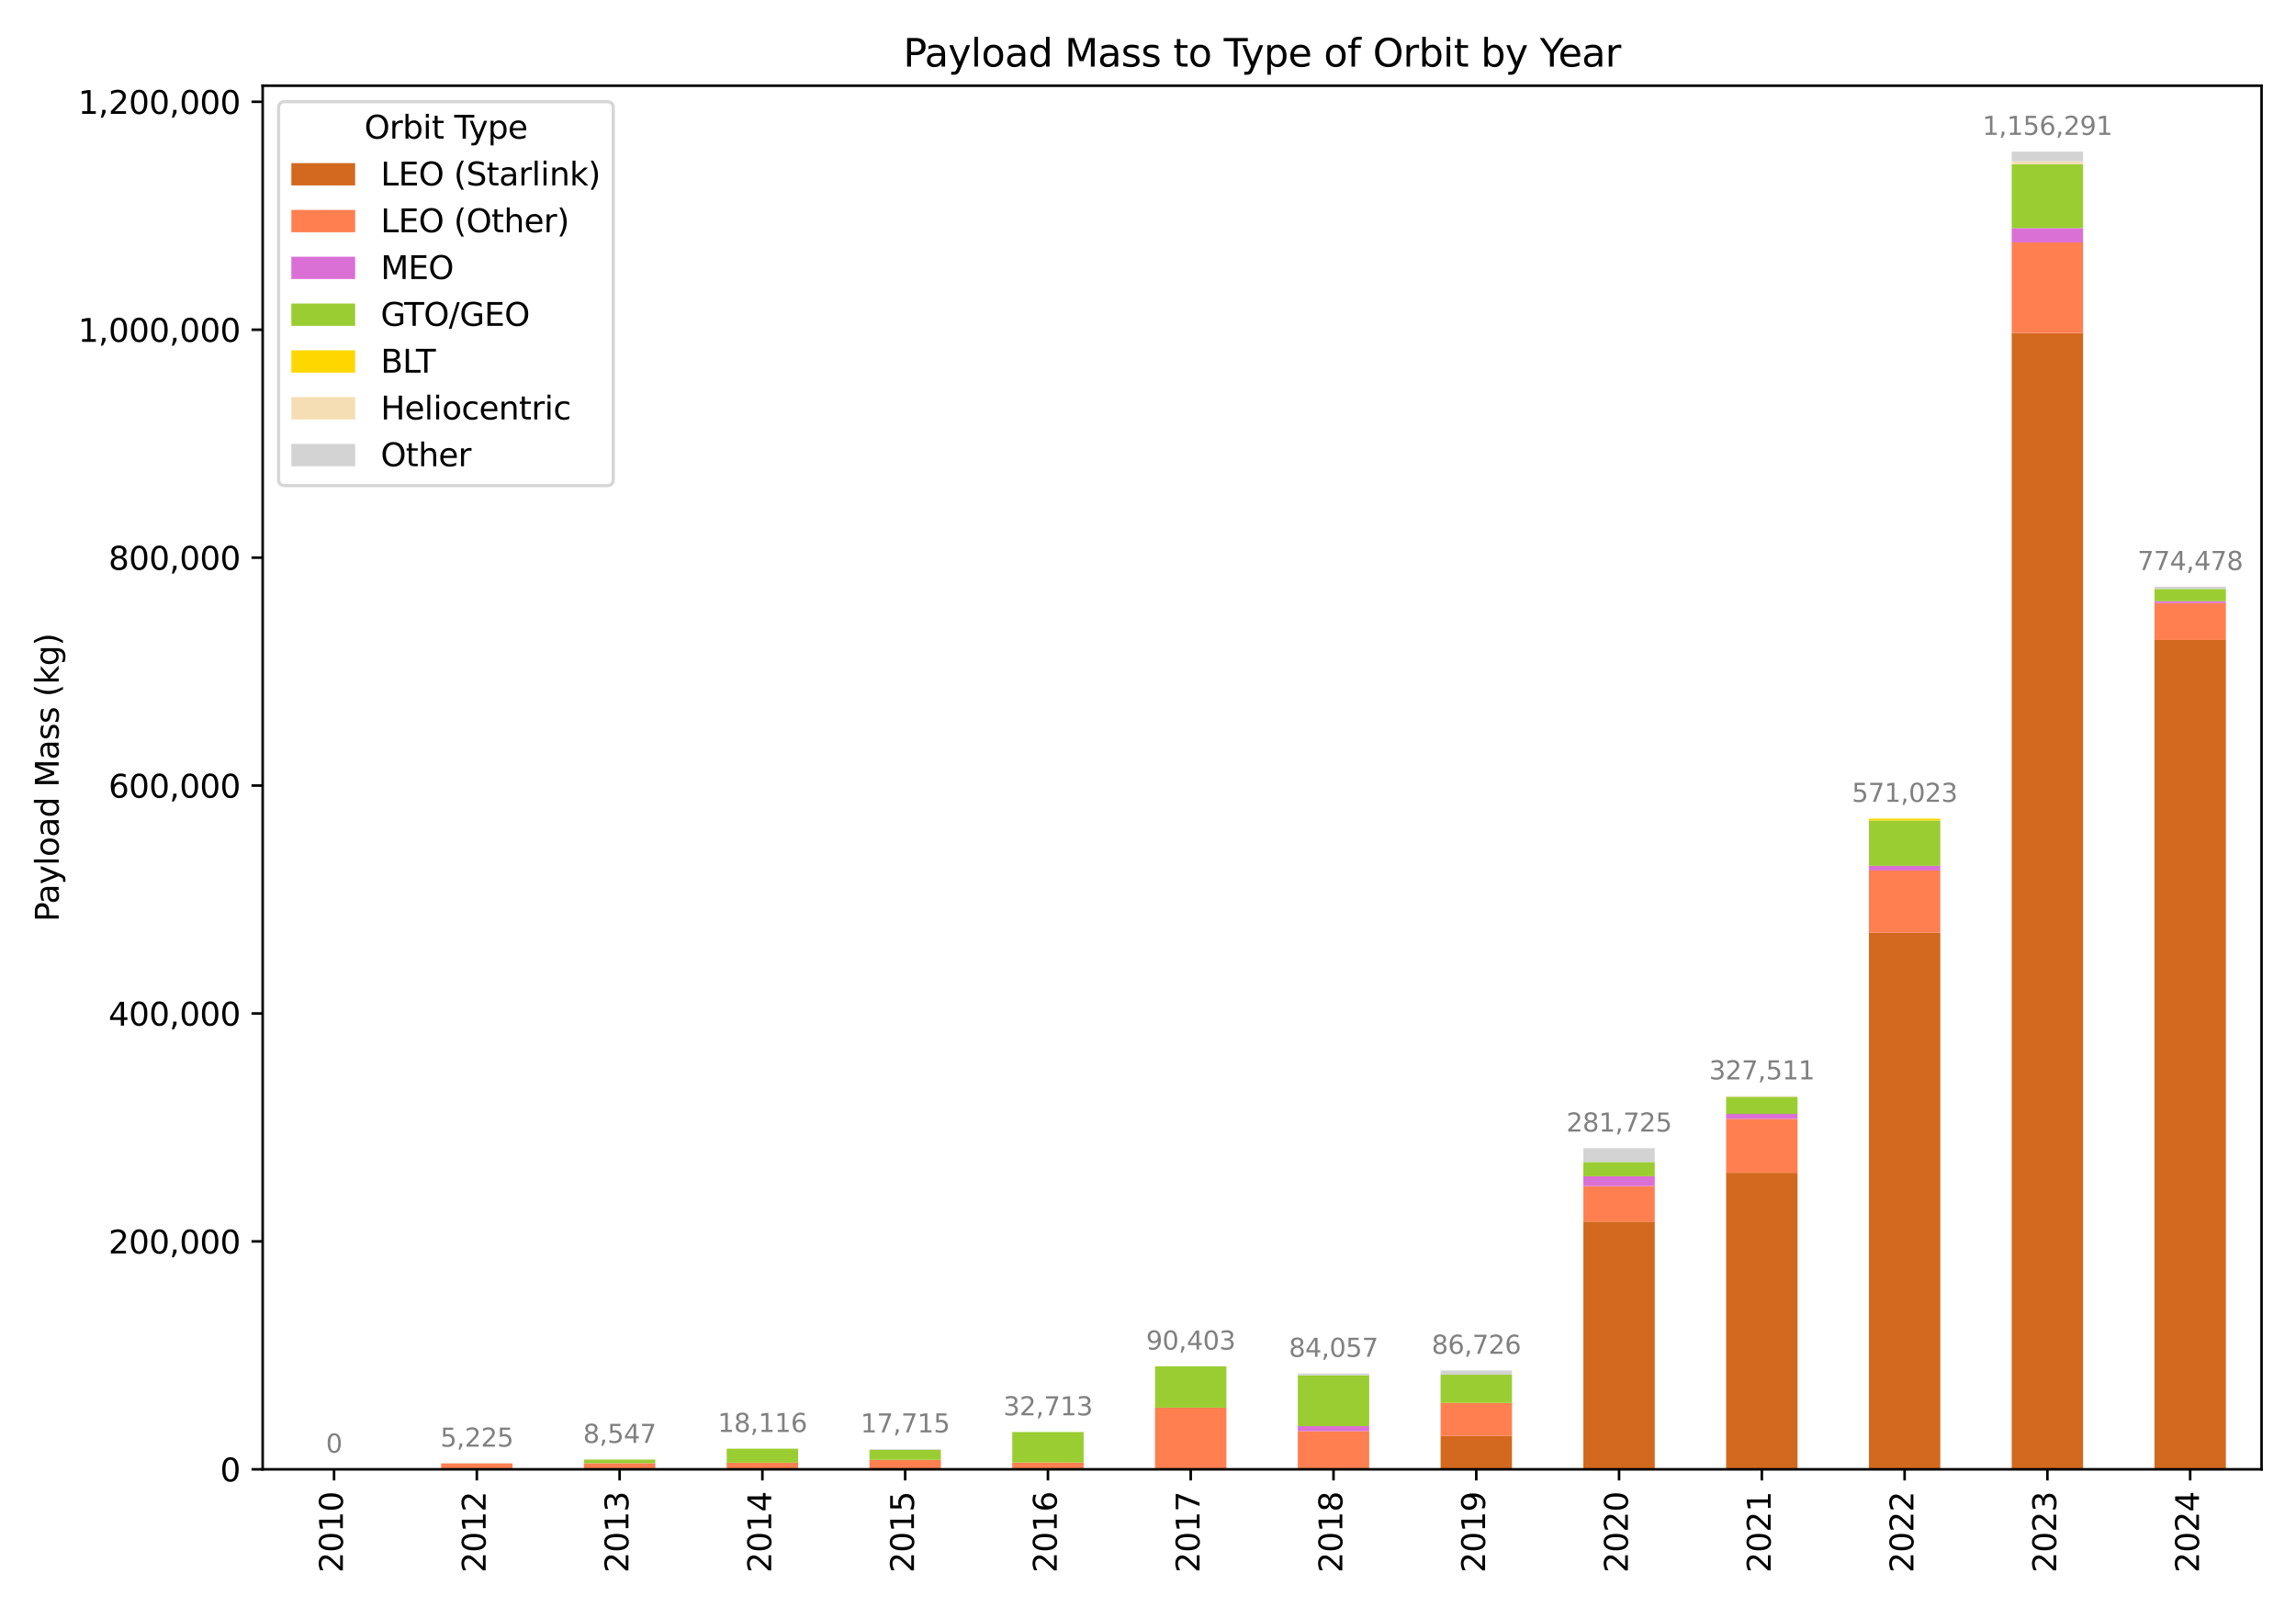 <?xml version="1.0" encoding="utf-8" standalone="no"?>
<!DOCTYPE svg PUBLIC "-//W3C//DTD SVG 1.1//EN"
  "http://www.w3.org/Graphics/SVG/1.1/DTD/svg11.dtd">
<svg xmlns:xlink="http://www.w3.org/1999/xlink" width="720pt" height="504pt" viewBox="0 0 720 504" xmlns="http://www.w3.org/2000/svg" version="1.1">
 <defs>
  <style type="text/css">*{stroke-linejoin: round; stroke-linecap: butt}</style>
 </defs>
 <g id="figure_1">
  <g id="patch_1">
   <path d="M 0 504 
L 720 504 
L 720 0 
L 0 0 
z
" style="fill: #ffffff"/>
  </g>
  <g id="axes_1">
   <g id="patch_2">
    <path d="M 82.37 460.82 
L 709.2 460.82 
L 709.2 26.88 
L 82.37 26.88 
z
" style="fill: #ffffff"/>
   </g>
   <g id="patch_3">
    <path d="M 93.563 460.82 
L 115.95 460.82 
L 115.95 460.82 
L 93.563 460.82 
z
" clip-path="url(#pc01af4cdb4)" style="fill: #d2691e"/>
   </g>
   <g id="patch_4">
    <path d="M 138.337 460.82 
L 160.724 460.82 
L 160.724 460.82 
L 138.337 460.82 
z
" clip-path="url(#pc01af4cdb4)" style="fill: #d2691e"/>
   </g>
   <g id="patch_5">
    <path d="M 183.111 460.82 
L 205.497 460.82 
L 205.497 460.82 
L 183.111 460.82 
z
" clip-path="url(#pc01af4cdb4)" style="fill: #d2691e"/>
   </g>
   <g id="patch_6">
    <path d="M 227.884 460.82 
L 250.271 460.82 
L 250.271 460.82 
L 227.884 460.82 
z
" clip-path="url(#pc01af4cdb4)" style="fill: #d2691e"/>
   </g>
   <g id="patch_7">
    <path d="M 272.658 460.82 
L 295.044 460.82 
L 295.044 460.82 
L 272.658 460.82 
z
" clip-path="url(#pc01af4cdb4)" style="fill: #d2691e"/>
   </g>
   <g id="patch_8">
    <path d="M 317.431 460.82 
L 339.818 460.82 
L 339.818 460.82 
L 317.431 460.82 
z
" clip-path="url(#pc01af4cdb4)" style="fill: #d2691e"/>
   </g>
   <g id="patch_9">
    <path d="M 362.205 460.82 
L 384.592 460.82 
L 384.592 460.82 
L 362.205 460.82 
z
" clip-path="url(#pc01af4cdb4)" style="fill: #d2691e"/>
   </g>
   <g id="patch_10">
    <path d="M 406.978 460.82 
L 429.365 460.82 
L 429.365 460.82 
L 406.978 460.82 
z
" clip-path="url(#pc01af4cdb4)" style="fill: #d2691e"/>
   </g>
   <g id="patch_11">
    <path d="M 451.752 460.82 
L 474.139 460.82 
L 474.139 450.376 
L 451.752 450.376 
z
" clip-path="url(#pc01af4cdb4)" style="fill: #d2691e"/>
   </g>
   <g id="patch_12">
    <path d="M 496.526 460.82 
L 518.912 460.82 
L 518.912 383.124 
L 496.526 383.124 
z
" clip-path="url(#pc01af4cdb4)" style="fill: #d2691e"/>
   </g>
   <g id="patch_13">
    <path d="M 541.299 460.82 
L 563.686 460.82 
L 563.686 367.822 
L 541.299 367.822 
z
" clip-path="url(#pc01af4cdb4)" style="fill: #d2691e"/>
   </g>
   <g id="patch_14">
    <path d="M 586.073 460.82 
L 608.459 460.82 
L 608.459 292.496 
L 586.073 292.496 
z
" clip-path="url(#pc01af4cdb4)" style="fill: #d2691e"/>
   </g>
   <g id="patch_15">
    <path d="M 630.846 460.82 
L 653.233 460.82 
L 653.233 104.441 
L 630.846 104.441 
z
" clip-path="url(#pc01af4cdb4)" style="fill: #d2691e"/>
   </g>
   <g id="patch_16">
    <path d="M 675.62 460.82 
L 698.007 460.82 
L 698.007 200.729 
L 675.62 200.729 
z
" clip-path="url(#pc01af4cdb4)" style="fill: #d2691e"/>
   </g>
   <g id="patch_17">
    <path d="M 93.563 460.82 
L 115.95 460.82 
L 115.95 460.82 
L 93.563 460.82 
z
" clip-path="url(#pc01af4cdb4)" style="fill: #ff7f50"/>
   </g>
   <g id="patch_18">
    <path d="M 138.337 460.82 
L 160.724 460.82 
L 160.724 458.953 
L 138.337 458.953 
z
" clip-path="url(#pc01af4cdb4)" style="fill: #ff7f50"/>
   </g>
   <g id="patch_19">
    <path d="M 183.111 460.82 
L 205.497 460.82 
L 205.497 458.898 
L 183.111 458.898 
z
" clip-path="url(#pc01af4cdb4)" style="fill: #ff7f50"/>
   </g>
   <g id="patch_20">
    <path d="M 227.884 460.82 
L 250.271 460.82 
L 250.271 458.737 
L 227.884 458.737 
z
" clip-path="url(#pc01af4cdb4)" style="fill: #ff7f50"/>
   </g>
   <g id="patch_21">
    <path d="M 272.658 460.82 
L 295.044 460.82 
L 295.044 457.861 
L 272.658 457.861 
z
" clip-path="url(#pc01af4cdb4)" style="fill: #ff7f50"/>
   </g>
   <g id="patch_22">
    <path d="M 317.431 460.82 
L 339.818 460.82 
L 339.818 458.695 
L 317.431 458.695 
z
" clip-path="url(#pc01af4cdb4)" style="fill: #ff7f50"/>
   </g>
   <g id="patch_23">
    <path d="M 362.205 460.82 
L 384.592 460.82 
L 384.592 441.483 
L 362.205 441.483 
z
" clip-path="url(#pc01af4cdb4)" style="fill: #ff7f50"/>
   </g>
   <g id="patch_24">
    <path d="M 406.978 460.82 
L 429.365 460.82 
L 429.365 448.845 
L 406.978 448.845 
z
" clip-path="url(#pc01af4cdb4)" style="fill: #ff7f50"/>
   </g>
   <g id="patch_25">
    <path d="M 451.752 450.376 
L 474.139 450.376 
L 474.139 439.999 
L 451.752 439.999 
z
" clip-path="url(#pc01af4cdb4)" style="fill: #ff7f50"/>
   </g>
   <g id="patch_26">
    <path d="M 496.526 383.124 
L 518.912 383.124 
L 518.912 371.983 
L 496.526 371.983 
z
" clip-path="url(#pc01af4cdb4)" style="fill: #ff7f50"/>
   </g>
   <g id="patch_27">
    <path d="M 541.299 367.822 
L 563.686 367.822 
L 563.686 350.895 
L 541.299 350.895 
z
" clip-path="url(#pc01af4cdb4)" style="fill: #ff7f50"/>
   </g>
   <g id="patch_28">
    <path d="M 586.073 292.496 
L 608.459 292.496 
L 608.459 273.018 
L 586.073 273.018 
z
" clip-path="url(#pc01af4cdb4)" style="fill: #ff7f50"/>
   </g>
   <g id="patch_29">
    <path d="M 630.846 104.441 
L 653.233 104.441 
L 653.233 76.026 
L 630.846 76.026 
z
" clip-path="url(#pc01af4cdb4)" style="fill: #ff7f50"/>
   </g>
   <g id="patch_30">
    <path d="M 675.62 200.729 
L 698.007 200.729 
L 698.007 189.132 
L 675.62 189.132 
z
" clip-path="url(#pc01af4cdb4)" style="fill: #ff7f50"/>
   </g>
   <g id="patch_31">
    <path d="M 93.563 460.82 
L 115.95 460.82 
L 115.95 460.82 
L 93.563 460.82 
z
" clip-path="url(#pc01af4cdb4)" style="fill: #da70d6"/>
   </g>
   <g id="patch_32">
    <path d="M 138.337 460.82 
L 160.724 460.82 
L 160.724 460.82 
L 138.337 460.82 
z
" clip-path="url(#pc01af4cdb4)" style="fill: #da70d6"/>
   </g>
   <g id="patch_33">
    <path d="M 183.111 460.82 
L 205.497 460.82 
L 205.497 460.82 
L 183.111 460.82 
z
" clip-path="url(#pc01af4cdb4)" style="fill: #da70d6"/>
   </g>
   <g id="patch_34">
    <path d="M 227.884 460.82 
L 250.271 460.82 
L 250.271 460.82 
L 227.884 460.82 
z
" clip-path="url(#pc01af4cdb4)" style="fill: #da70d6"/>
   </g>
   <g id="patch_35">
    <path d="M 272.658 460.82 
L 295.044 460.82 
L 295.044 460.82 
L 272.658 460.82 
z
" clip-path="url(#pc01af4cdb4)" style="fill: #da70d6"/>
   </g>
   <g id="patch_36">
    <path d="M 317.431 460.82 
L 339.818 460.82 
L 339.818 460.82 
L 317.431 460.82 
z
" clip-path="url(#pc01af4cdb4)" style="fill: #da70d6"/>
   </g>
   <g id="patch_37">
    <path d="M 362.205 460.82 
L 384.592 460.82 
L 384.592 460.82 
L 362.205 460.82 
z
" clip-path="url(#pc01af4cdb4)" style="fill: #da70d6"/>
   </g>
   <g id="patch_38">
    <path d="M 406.978 448.845 
L 429.365 448.845 
L 429.365 447.273 
L 406.978 447.273 
z
" clip-path="url(#pc01af4cdb4)" style="fill: #da70d6"/>
   </g>
   <g id="patch_39">
    <path d="M 451.752 460.82 
L 474.139 460.82 
L 474.139 460.82 
L 451.752 460.82 
z
" clip-path="url(#pc01af4cdb4)" style="fill: #da70d6"/>
   </g>
   <g id="patch_40">
    <path d="M 496.526 371.983 
L 518.912 371.983 
L 518.912 368.902 
L 496.526 368.902 
z
" clip-path="url(#pc01af4cdb4)" style="fill: #da70d6"/>
   </g>
   <g id="patch_41">
    <path d="M 541.299 350.895 
L 563.686 350.895 
L 563.686 349.347 
L 541.299 349.347 
z
" clip-path="url(#pc01af4cdb4)" style="fill: #da70d6"/>
   </g>
   <g id="patch_42">
    <path d="M 586.073 273.018 
L 608.459 273.018 
L 608.459 271.553 
L 586.073 271.553 
z
" clip-path="url(#pc01af4cdb4)" style="fill: #da70d6"/>
   </g>
   <g id="patch_43">
    <path d="M 630.846 76.026 
L 653.233 76.026 
L 653.233 71.54 
L 630.846 71.54 
z
" clip-path="url(#pc01af4cdb4)" style="fill: #da70d6"/>
   </g>
   <g id="patch_44">
    <path d="M 675.62 189.132 
L 698.007 189.132 
L 698.007 188.56 
L 675.62 188.56 
z
" clip-path="url(#pc01af4cdb4)" style="fill: #da70d6"/>
   </g>
   <g id="patch_45">
    <path d="M 93.563 460.82 
L 115.95 460.82 
L 115.95 460.82 
L 93.563 460.82 
z
" clip-path="url(#pc01af4cdb4)" style="fill: #9acd32"/>
   </g>
   <g id="patch_46">
    <path d="M 138.337 460.82 
L 160.724 460.82 
L 160.724 460.82 
L 138.337 460.82 
z
" clip-path="url(#pc01af4cdb4)" style="fill: #9acd32"/>
   </g>
   <g id="patch_47">
    <path d="M 183.111 458.898 
L 205.497 458.898 
L 205.497 457.765 
L 183.111 457.765 
z
" clip-path="url(#pc01af4cdb4)" style="fill: #9acd32"/>
   </g>
   <g id="patch_48">
    <path d="M 227.884 458.737 
L 250.271 458.737 
L 250.271 454.345 
L 227.884 454.345 
z
" clip-path="url(#pc01af4cdb4)" style="fill: #9acd32"/>
   </g>
   <g id="patch_49">
    <path d="M 272.658 457.861 
L 295.044 457.861 
L 295.044 454.692 
L 272.658 454.692 
z
" clip-path="url(#pc01af4cdb4)" style="fill: #9acd32"/>
   </g>
   <g id="patch_50">
    <path d="M 317.431 458.695 
L 339.818 458.695 
L 339.818 449.128 
L 317.431 449.128 
z
" clip-path="url(#pc01af4cdb4)" style="fill: #9acd32"/>
   </g>
   <g id="patch_51">
    <path d="M 362.205 441.483 
L 384.592 441.483 
L 384.592 428.509 
L 362.205 428.509 
z
" clip-path="url(#pc01af4cdb4)" style="fill: #9acd32"/>
   </g>
   <g id="patch_52">
    <path d="M 406.978 447.273 
L 429.365 447.273 
L 429.365 431.353 
L 406.978 431.353 
z
" clip-path="url(#pc01af4cdb4)" style="fill: #9acd32"/>
   </g>
   <g id="patch_53">
    <path d="M 451.752 439.999 
L 474.139 439.999 
L 474.139 431.145 
L 451.752 431.145 
z
" clip-path="url(#pc01af4cdb4)" style="fill: #9acd32"/>
   </g>
   <g id="patch_54">
    <path d="M 496.526 368.902 
L 518.912 368.902 
L 518.912 364.434 
L 496.526 364.434 
z
" clip-path="url(#pc01af4cdb4)" style="fill: #9acd32"/>
   </g>
   <g id="patch_55">
    <path d="M 541.299 349.347 
L 563.686 349.347 
L 563.686 343.986 
L 541.299 343.986 
z
" clip-path="url(#pc01af4cdb4)" style="fill: #9acd32"/>
   </g>
   <g id="patch_56">
    <path d="M 586.073 271.553 
L 608.459 271.553 
L 608.459 257.328 
L 586.073 257.328 
z
" clip-path="url(#pc01af4cdb4)" style="fill: #9acd32"/>
   </g>
   <g id="patch_57">
    <path d="M 630.846 71.54 
L 653.233 71.54 
L 653.233 51.518 
L 630.846 51.518 
z
" clip-path="url(#pc01af4cdb4)" style="fill: #9acd32"/>
   </g>
   <g id="patch_58">
    <path d="M 675.62 188.56 
L 698.007 188.56 
L 698.007 184.7 
L 675.62 184.7 
z
" clip-path="url(#pc01af4cdb4)" style="fill: #9acd32"/>
   </g>
   <g id="patch_59">
    <path d="M 93.563 460.82 
L 115.95 460.82 
L 115.95 460.82 
L 93.563 460.82 
z
" clip-path="url(#pc01af4cdb4)" style="fill: #ffd700"/>
   </g>
   <g id="patch_60">
    <path d="M 138.337 460.82 
L 160.724 460.82 
L 160.724 460.82 
L 138.337 460.82 
z
" clip-path="url(#pc01af4cdb4)" style="fill: #ffd700"/>
   </g>
   <g id="patch_61">
    <path d="M 183.111 460.82 
L 205.497 460.82 
L 205.497 460.82 
L 183.111 460.82 
z
" clip-path="url(#pc01af4cdb4)" style="fill: #ffd700"/>
   </g>
   <g id="patch_62">
    <path d="M 227.884 460.82 
L 250.271 460.82 
L 250.271 460.82 
L 227.884 460.82 
z
" clip-path="url(#pc01af4cdb4)" style="fill: #ffd700"/>
   </g>
   <g id="patch_63">
    <path d="M 272.658 460.82 
L 295.044 460.82 
L 295.044 460.82 
L 272.658 460.82 
z
" clip-path="url(#pc01af4cdb4)" style="fill: #ffd700"/>
   </g>
   <g id="patch_64">
    <path d="M 317.431 460.82 
L 339.818 460.82 
L 339.818 460.82 
L 317.431 460.82 
z
" clip-path="url(#pc01af4cdb4)" style="fill: #ffd700"/>
   </g>
   <g id="patch_65">
    <path d="M 362.205 460.82 
L 384.592 460.82 
L 384.592 460.82 
L 362.205 460.82 
z
" clip-path="url(#pc01af4cdb4)" style="fill: #ffd700"/>
   </g>
   <g id="patch_66">
    <path d="M 406.978 460.82 
L 429.365 460.82 
L 429.365 460.82 
L 406.978 460.82 
z
" clip-path="url(#pc01af4cdb4)" style="fill: #ffd700"/>
   </g>
   <g id="patch_67">
    <path d="M 451.752 460.82 
L 474.139 460.82 
L 474.139 460.82 
L 451.752 460.82 
z
" clip-path="url(#pc01af4cdb4)" style="fill: #ffd700"/>
   </g>
   <g id="patch_68">
    <path d="M 496.526 460.82 
L 518.912 460.82 
L 518.912 460.82 
L 496.526 460.82 
z
" clip-path="url(#pc01af4cdb4)" style="fill: #ffd700"/>
   </g>
   <g id="patch_69">
    <path d="M 541.299 460.82 
L 563.686 460.82 
L 563.686 460.82 
L 541.299 460.82 
z
" clip-path="url(#pc01af4cdb4)" style="fill: #ffd700"/>
   </g>
   <g id="patch_70">
    <path d="M 586.073 257.328 
L 608.459 257.328 
L 608.459 256.728 
L 586.073 256.728 
z
" clip-path="url(#pc01af4cdb4)" style="fill: #ffd700"/>
   </g>
   <g id="patch_71">
    <path d="M 630.846 460.82 
L 653.233 460.82 
L 653.233 460.82 
L 630.846 460.82 
z
" clip-path="url(#pc01af4cdb4)" style="fill: #ffd700"/>
   </g>
   <g id="patch_72">
    <path d="M 675.62 460.82 
L 698.007 460.82 
L 698.007 460.82 
L 675.62 460.82 
z
" clip-path="url(#pc01af4cdb4)" style="fill: #ffd700"/>
   </g>
   <g id="patch_73">
    <path d="M 93.563 460.82 
L 115.95 460.82 
L 115.95 460.82 
L 93.563 460.82 
z
" clip-path="url(#pc01af4cdb4)" style="fill: #f5deb3"/>
   </g>
   <g id="patch_74">
    <path d="M 138.337 460.82 
L 160.724 460.82 
L 160.724 460.82 
L 138.337 460.82 
z
" clip-path="url(#pc01af4cdb4)" style="fill: #f5deb3"/>
   </g>
   <g id="patch_75">
    <path d="M 183.111 460.82 
L 205.497 460.82 
L 205.497 460.82 
L 183.111 460.82 
z
" clip-path="url(#pc01af4cdb4)" style="fill: #f5deb3"/>
   </g>
   <g id="patch_76">
    <path d="M 227.884 460.82 
L 250.271 460.82 
L 250.271 460.82 
L 227.884 460.82 
z
" clip-path="url(#pc01af4cdb4)" style="fill: #f5deb3"/>
   </g>
   <g id="patch_77">
    <path d="M 272.658 460.82 
L 295.044 460.82 
L 295.044 460.82 
L 272.658 460.82 
z
" clip-path="url(#pc01af4cdb4)" style="fill: #f5deb3"/>
   </g>
   <g id="patch_78">
    <path d="M 317.431 460.82 
L 339.818 460.82 
L 339.818 460.82 
L 317.431 460.82 
z
" clip-path="url(#pc01af4cdb4)" style="fill: #f5deb3"/>
   </g>
   <g id="patch_79">
    <path d="M 362.205 460.82 
L 384.592 460.82 
L 384.592 460.82 
L 362.205 460.82 
z
" clip-path="url(#pc01af4cdb4)" style="fill: #f5deb3"/>
   </g>
   <g id="patch_80">
    <path d="M 406.978 460.82 
L 429.365 460.82 
L 429.365 460.82 
L 406.978 460.82 
z
" clip-path="url(#pc01af4cdb4)" style="fill: #f5deb3"/>
   </g>
   <g id="patch_81">
    <path d="M 451.752 460.82 
L 474.139 460.82 
L 474.139 460.82 
L 451.752 460.82 
z
" clip-path="url(#pc01af4cdb4)" style="fill: #f5deb3"/>
   </g>
   <g id="patch_82">
    <path d="M 496.526 460.82 
L 518.912 460.82 
L 518.912 460.82 
L 496.526 460.82 
z
" clip-path="url(#pc01af4cdb4)" style="fill: #f5deb3"/>
   </g>
   <g id="patch_83">
    <path d="M 541.299 343.986 
L 563.686 343.986 
L 563.686 343.763 
L 541.299 343.763 
z
" clip-path="url(#pc01af4cdb4)" style="fill: #f5deb3"/>
   </g>
   <g id="patch_84">
    <path d="M 586.073 460.82 
L 608.459 460.82 
L 608.459 460.82 
L 586.073 460.82 
z
" clip-path="url(#pc01af4cdb4)" style="fill: #f5deb3"/>
   </g>
   <g id="patch_85">
    <path d="M 630.846 51.518 
L 653.233 51.518 
L 653.233 50.585 
L 630.846 50.585 
z
" clip-path="url(#pc01af4cdb4)" style="fill: #f5deb3"/>
   </g>
   <g id="patch_86">
    <path d="M 675.62 460.82 
L 698.007 460.82 
L 698.007 460.82 
L 675.62 460.82 
z
" clip-path="url(#pc01af4cdb4)" style="fill: #f5deb3"/>
   </g>
   <g id="patch_87">
    <path d="M 93.563 460.82 
L 115.95 460.82 
L 115.95 460.82 
L 93.563 460.82 
z
" clip-path="url(#pc01af4cdb4)" style="fill: #d3d3d3"/>
   </g>
   <g id="patch_88">
    <path d="M 138.337 460.82 
L 160.724 460.82 
L 160.724 460.82 
L 138.337 460.82 
z
" clip-path="url(#pc01af4cdb4)" style="fill: #d3d3d3"/>
   </g>
   <g id="patch_89">
    <path d="M 183.111 460.82 
L 205.497 460.82 
L 205.497 460.82 
L 183.111 460.82 
z
" clip-path="url(#pc01af4cdb4)" style="fill: #d3d3d3"/>
   </g>
   <g id="patch_90">
    <path d="M 227.884 460.82 
L 250.271 460.82 
L 250.271 460.82 
L 227.884 460.82 
z
" clip-path="url(#pc01af4cdb4)" style="fill: #d3d3d3"/>
   </g>
   <g id="patch_91">
    <path d="M 272.658 454.692 
L 295.044 454.692 
L 295.044 454.488 
L 272.658 454.488 
z
" clip-path="url(#pc01af4cdb4)" style="fill: #d3d3d3"/>
   </g>
   <g id="patch_92">
    <path d="M 317.431 460.82 
L 339.818 460.82 
L 339.818 460.82 
L 317.431 460.82 
z
" clip-path="url(#pc01af4cdb4)" style="fill: #d3d3d3"/>
   </g>
   <g id="patch_93">
    <path d="M 362.205 460.82 
L 384.592 460.82 
L 384.592 460.82 
L 362.205 460.82 
z
" clip-path="url(#pc01af4cdb4)" style="fill: #d3d3d3"/>
   </g>
   <g id="patch_94">
    <path d="M 406.978 431.353 
L 429.365 431.353 
L 429.365 430.777 
L 406.978 430.777 
z
" clip-path="url(#pc01af4cdb4)" style="fill: #d3d3d3"/>
   </g>
   <g id="patch_95">
    <path d="M 451.752 431.145 
L 474.139 431.145 
L 474.139 429.823 
L 451.752 429.823 
z
" clip-path="url(#pc01af4cdb4)" style="fill: #d3d3d3"/>
   </g>
   <g id="patch_96">
    <path d="M 496.526 364.434 
L 518.912 364.434 
L 518.912 360.127 
L 496.526 360.127 
z
" clip-path="url(#pc01af4cdb4)" style="fill: #d3d3d3"/>
   </g>
   <g id="patch_97">
    <path d="M 541.299 460.82 
L 563.686 460.82 
L 563.686 460.82 
L 541.299 460.82 
z
" clip-path="url(#pc01af4cdb4)" style="fill: #d3d3d3"/>
   </g>
   <g id="patch_98">
    <path d="M 586.073 460.82 
L 608.459 460.82 
L 608.459 460.82 
L 586.073 460.82 
z
" clip-path="url(#pc01af4cdb4)" style="fill: #d3d3d3"/>
   </g>
   <g id="patch_99">
    <path d="M 630.846 50.585 
L 653.233 50.585 
L 653.233 47.544 
L 630.846 47.544 
z
" clip-path="url(#pc01af4cdb4)" style="fill: #d3d3d3"/>
   </g>
   <g id="patch_100">
    <path d="M 675.62 184.7 
L 698.007 184.7 
L 698.007 184.01 
L 675.62 184.01 
z
" clip-path="url(#pc01af4cdb4)" style="fill: #d3d3d3"/>
   </g>
   <g id="matplotlib.axis_1">
    <g id="xtick_1">
     <g id="line2d_1">
      <defs>
       <path id="m521941b80d" d="M 0 0 
L 0 3.5 
" style="stroke: #000000; stroke-width: 0.8"/>
      </defs>
      <g>
       <use xlink:href="#m521941b80d" x="104.757" y="460.82" style="stroke: #000000; stroke-width: 0.8"/>
      </g>
     </g>
     <g id="text_1">
      <!-- 2010 -->
      <g transform="translate(107.516 493.27) rotate(-90) scale(0.1 -0.1)">
       <defs>
        <path id="DejaVuSans-32" d="M 1228 531 
L 3431 531 
L 3431 0 
L 469 0 
L 469 531 
Q 828 903 1448 1529 
Q 2069 2156 2228 2338 
Q 2531 2678 2651 2914 
Q 2772 3150 2772 3378 
Q 2772 3750 2511 3984 
Q 2250 4219 1831 4219 
Q 1534 4219 1204 4116 
Q 875 4013 500 3803 
L 500 4441 
Q 881 4594 1212 4672 
Q 1544 4750 1819 4750 
Q 2544 4750 2975 4387 
Q 3406 4025 3406 3419 
Q 3406 3131 3298 2873 
Q 3191 2616 2906 2266 
Q 2828 2175 2409 1742 
Q 1991 1309 1228 531 
z
" transform="scale(0.016)"/>
        <path id="DejaVuSans-30" d="M 2034 4250 
Q 1547 4250 1301 3770 
Q 1056 3291 1056 2328 
Q 1056 1369 1301 889 
Q 1547 409 2034 409 
Q 2525 409 2770 889 
Q 3016 1369 3016 2328 
Q 3016 3291 2770 3770 
Q 2525 4250 2034 4250 
z
M 2034 4750 
Q 2819 4750 3233 4129 
Q 3647 3509 3647 2328 
Q 3647 1150 3233 529 
Q 2819 -91 2034 -91 
Q 1250 -91 836 529 
Q 422 1150 422 2328 
Q 422 3509 836 4129 
Q 1250 4750 2034 4750 
z
" transform="scale(0.016)"/>
        <path id="DejaVuSans-31" d="M 794 531 
L 1825 531 
L 1825 4091 
L 703 3866 
L 703 4441 
L 1819 4666 
L 2450 4666 
L 2450 531 
L 3481 531 
L 3481 0 
L 794 0 
L 794 531 
z
" transform="scale(0.016)"/>
       </defs>
       <use xlink:href="#DejaVuSans-32"/>
       <use xlink:href="#DejaVuSans-30" x="63.623"/>
       <use xlink:href="#DejaVuSans-31" x="127.246"/>
       <use xlink:href="#DejaVuSans-30" x="190.869"/>
      </g>
     </g>
    </g>
    <g id="xtick_2">
     <g id="line2d_2">
      <g>
       <use xlink:href="#m521941b80d" x="149.53" y="460.82" style="stroke: #000000; stroke-width: 0.8"/>
      </g>
     </g>
     <g id="text_2">
      <!-- 2012 -->
      <g transform="translate(152.29 493.27) rotate(-90) scale(0.1 -0.1)">
       <use xlink:href="#DejaVuSans-32"/>
       <use xlink:href="#DejaVuSans-30" x="63.623"/>
       <use xlink:href="#DejaVuSans-31" x="127.246"/>
       <use xlink:href="#DejaVuSans-32" x="190.869"/>
      </g>
     </g>
    </g>
    <g id="xtick_3">
     <g id="line2d_3">
      <g>
       <use xlink:href="#m521941b80d" x="194.304" y="460.82" style="stroke: #000000; stroke-width: 0.8"/>
      </g>
     </g>
     <g id="text_3">
      <!-- 2013 -->
      <g transform="translate(197.063 493.27) rotate(-90) scale(0.1 -0.1)">
       <defs>
        <path id="DejaVuSans-33" d="M 2597 2516 
Q 3050 2419 3304 2112 
Q 3559 1806 3559 1356 
Q 3559 666 3084 287 
Q 2609 -91 1734 -91 
Q 1441 -91 1130 -33 
Q 819 25 488 141 
L 488 750 
Q 750 597 1062 519 
Q 1375 441 1716 441 
Q 2309 441 2620 675 
Q 2931 909 2931 1356 
Q 2931 1769 2642 2001 
Q 2353 2234 1838 2234 
L 1294 2234 
L 1294 2753 
L 1863 2753 
Q 2328 2753 2575 2939 
Q 2822 3125 2822 3475 
Q 2822 3834 2567 4026 
Q 2313 4219 1838 4219 
Q 1578 4219 1281 4162 
Q 984 4106 628 3988 
L 628 4550 
Q 988 4650 1302 4700 
Q 1616 4750 1894 4750 
Q 2613 4750 3031 4423 
Q 3450 4097 3450 3541 
Q 3450 3153 3228 2886 
Q 3006 2619 2597 2516 
z
" transform="scale(0.016)"/>
       </defs>
       <use xlink:href="#DejaVuSans-32"/>
       <use xlink:href="#DejaVuSans-30" x="63.623"/>
       <use xlink:href="#DejaVuSans-31" x="127.246"/>
       <use xlink:href="#DejaVuSans-33" x="190.869"/>
      </g>
     </g>
    </g>
    <g id="xtick_4">
     <g id="line2d_4">
      <g>
       <use xlink:href="#m521941b80d" x="239.077" y="460.82" style="stroke: #000000; stroke-width: 0.8"/>
      </g>
     </g>
     <g id="text_4">
      <!-- 2014 -->
      <g transform="translate(241.837 493.27) rotate(-90) scale(0.1 -0.1)">
       <defs>
        <path id="DejaVuSans-34" d="M 2419 4116 
L 825 1625 
L 2419 1625 
L 2419 4116 
z
M 2253 4666 
L 3047 4666 
L 3047 1625 
L 3713 1625 
L 3713 1100 
L 3047 1100 
L 3047 0 
L 2419 0 
L 2419 1100 
L 313 1100 
L 313 1709 
L 2253 4666 
z
" transform="scale(0.016)"/>
       </defs>
       <use xlink:href="#DejaVuSans-32"/>
       <use xlink:href="#DejaVuSans-30" x="63.623"/>
       <use xlink:href="#DejaVuSans-31" x="127.246"/>
       <use xlink:href="#DejaVuSans-34" x="190.869"/>
      </g>
     </g>
    </g>
    <g id="xtick_5">
     <g id="line2d_5">
      <g>
       <use xlink:href="#m521941b80d" x="283.851" y="460.82" style="stroke: #000000; stroke-width: 0.8"/>
      </g>
     </g>
     <g id="text_5">
      <!-- 2015 -->
      <g transform="translate(286.61 493.27) rotate(-90) scale(0.1 -0.1)">
       <defs>
        <path id="DejaVuSans-35" d="M 691 4666 
L 3169 4666 
L 3169 4134 
L 1269 4134 
L 1269 2991 
Q 1406 3038 1543 3061 
Q 1681 3084 1819 3084 
Q 2600 3084 3056 2656 
Q 3513 2228 3513 1497 
Q 3513 744 3044 326 
Q 2575 -91 1722 -91 
Q 1428 -91 1123 -41 
Q 819 9 494 109 
L 494 744 
Q 775 591 1075 516 
Q 1375 441 1709 441 
Q 2250 441 2565 725 
Q 2881 1009 2881 1497 
Q 2881 1984 2565 2268 
Q 2250 2553 1709 2553 
Q 1456 2553 1204 2497 
Q 953 2441 691 2322 
L 691 4666 
z
" transform="scale(0.016)"/>
       </defs>
       <use xlink:href="#DejaVuSans-32"/>
       <use xlink:href="#DejaVuSans-30" x="63.623"/>
       <use xlink:href="#DejaVuSans-31" x="127.246"/>
       <use xlink:href="#DejaVuSans-35" x="190.869"/>
      </g>
     </g>
    </g>
    <g id="xtick_6">
     <g id="line2d_6">
      <g>
       <use xlink:href="#m521941b80d" x="328.625" y="460.82" style="stroke: #000000; stroke-width: 0.8"/>
      </g>
     </g>
     <g id="text_6">
      <!-- 2016 -->
      <g transform="translate(331.384 493.27) rotate(-90) scale(0.1 -0.1)">
       <defs>
        <path id="DejaVuSans-36" d="M 2113 2584 
Q 1688 2584 1439 2293 
Q 1191 2003 1191 1497 
Q 1191 994 1439 701 
Q 1688 409 2113 409 
Q 2538 409 2786 701 
Q 3034 994 3034 1497 
Q 3034 2003 2786 2293 
Q 2538 2584 2113 2584 
z
M 3366 4563 
L 3366 3988 
Q 3128 4100 2886 4159 
Q 2644 4219 2406 4219 
Q 1781 4219 1451 3797 
Q 1122 3375 1075 2522 
Q 1259 2794 1537 2939 
Q 1816 3084 2150 3084 
Q 2853 3084 3261 2657 
Q 3669 2231 3669 1497 
Q 3669 778 3244 343 
Q 2819 -91 2113 -91 
Q 1303 -91 875 529 
Q 447 1150 447 2328 
Q 447 3434 972 4092 
Q 1497 4750 2381 4750 
Q 2619 4750 2861 4703 
Q 3103 4656 3366 4563 
z
" transform="scale(0.016)"/>
       </defs>
       <use xlink:href="#DejaVuSans-32"/>
       <use xlink:href="#DejaVuSans-30" x="63.623"/>
       <use xlink:href="#DejaVuSans-31" x="127.246"/>
       <use xlink:href="#DejaVuSans-36" x="190.869"/>
      </g>
     </g>
    </g>
    <g id="xtick_7">
     <g id="line2d_7">
      <g>
       <use xlink:href="#m521941b80d" x="373.398" y="460.82" style="stroke: #000000; stroke-width: 0.8"/>
      </g>
     </g>
     <g id="text_7">
      <!-- 2017 -->
      <g transform="translate(376.158 493.27) rotate(-90) scale(0.1 -0.1)">
       <defs>
        <path id="DejaVuSans-37" d="M 525 4666 
L 3525 4666 
L 3525 4397 
L 1831 0 
L 1172 0 
L 2766 4134 
L 525 4134 
L 525 4666 
z
" transform="scale(0.016)"/>
       </defs>
       <use xlink:href="#DejaVuSans-32"/>
       <use xlink:href="#DejaVuSans-30" x="63.623"/>
       <use xlink:href="#DejaVuSans-31" x="127.246"/>
       <use xlink:href="#DejaVuSans-37" x="190.869"/>
      </g>
     </g>
    </g>
    <g id="xtick_8">
     <g id="line2d_8">
      <g>
       <use xlink:href="#m521941b80d" x="418.172" y="460.82" style="stroke: #000000; stroke-width: 0.8"/>
      </g>
     </g>
     <g id="text_8">
      <!-- 2018 -->
      <g transform="translate(420.931 493.27) rotate(-90) scale(0.1 -0.1)">
       <defs>
        <path id="DejaVuSans-38" d="M 2034 2216 
Q 1584 2216 1326 1975 
Q 1069 1734 1069 1313 
Q 1069 891 1326 650 
Q 1584 409 2034 409 
Q 2484 409 2743 651 
Q 3003 894 3003 1313 
Q 3003 1734 2745 1975 
Q 2488 2216 2034 2216 
z
M 1403 2484 
Q 997 2584 770 2862 
Q 544 3141 544 3541 
Q 544 4100 942 4425 
Q 1341 4750 2034 4750 
Q 2731 4750 3128 4425 
Q 3525 4100 3525 3541 
Q 3525 3141 3298 2862 
Q 3072 2584 2669 2484 
Q 3125 2378 3379 2068 
Q 3634 1759 3634 1313 
Q 3634 634 3220 271 
Q 2806 -91 2034 -91 
Q 1263 -91 848 271 
Q 434 634 434 1313 
Q 434 1759 690 2068 
Q 947 2378 1403 2484 
z
M 1172 3481 
Q 1172 3119 1398 2916 
Q 1625 2713 2034 2713 
Q 2441 2713 2670 2916 
Q 2900 3119 2900 3481 
Q 2900 3844 2670 4047 
Q 2441 4250 2034 4250 
Q 1625 4250 1398 4047 
Q 1172 3844 1172 3481 
z
" transform="scale(0.016)"/>
       </defs>
       <use xlink:href="#DejaVuSans-32"/>
       <use xlink:href="#DejaVuSans-30" x="63.623"/>
       <use xlink:href="#DejaVuSans-31" x="127.246"/>
       <use xlink:href="#DejaVuSans-38" x="190.869"/>
      </g>
     </g>
    </g>
    <g id="xtick_9">
     <g id="line2d_9">
      <g>
       <use xlink:href="#m521941b80d" x="462.945" y="460.82" style="stroke: #000000; stroke-width: 0.8"/>
      </g>
     </g>
     <g id="text_9">
      <!-- 2019 -->
      <g transform="translate(465.705 493.27) rotate(-90) scale(0.1 -0.1)">
       <defs>
        <path id="DejaVuSans-39" d="M 703 97 
L 703 672 
Q 941 559 1184 500 
Q 1428 441 1663 441 
Q 2288 441 2617 861 
Q 2947 1281 2994 2138 
Q 2813 1869 2534 1725 
Q 2256 1581 1919 1581 
Q 1219 1581 811 2004 
Q 403 2428 403 3163 
Q 403 3881 828 4315 
Q 1253 4750 1959 4750 
Q 2769 4750 3195 4129 
Q 3622 3509 3622 2328 
Q 3622 1225 3098 567 
Q 2575 -91 1691 -91 
Q 1453 -91 1209 -44 
Q 966 3 703 97 
z
M 1959 2075 
Q 2384 2075 2632 2365 
Q 2881 2656 2881 3163 
Q 2881 3666 2632 3958 
Q 2384 4250 1959 4250 
Q 1534 4250 1286 3958 
Q 1038 3666 1038 3163 
Q 1038 2656 1286 2365 
Q 1534 2075 1959 2075 
z
" transform="scale(0.016)"/>
       </defs>
       <use xlink:href="#DejaVuSans-32"/>
       <use xlink:href="#DejaVuSans-30" x="63.623"/>
       <use xlink:href="#DejaVuSans-31" x="127.246"/>
       <use xlink:href="#DejaVuSans-39" x="190.869"/>
      </g>
     </g>
    </g>
    <g id="xtick_10">
     <g id="line2d_10">
      <g>
       <use xlink:href="#m521941b80d" x="507.719" y="460.82" style="stroke: #000000; stroke-width: 0.8"/>
      </g>
     </g>
     <g id="text_10">
      <!-- 2020 -->
      <g transform="translate(510.478 493.27) rotate(-90) scale(0.1 -0.1)">
       <use xlink:href="#DejaVuSans-32"/>
       <use xlink:href="#DejaVuSans-30" x="63.623"/>
       <use xlink:href="#DejaVuSans-32" x="127.246"/>
       <use xlink:href="#DejaVuSans-30" x="190.869"/>
      </g>
     </g>
    </g>
    <g id="xtick_11">
     <g id="line2d_11">
      <g>
       <use xlink:href="#m521941b80d" x="552.492" y="460.82" style="stroke: #000000; stroke-width: 0.8"/>
      </g>
     </g>
     <g id="text_11">
      <!-- 2021 -->
      <g transform="translate(555.252 493.27) rotate(-90) scale(0.1 -0.1)">
       <use xlink:href="#DejaVuSans-32"/>
       <use xlink:href="#DejaVuSans-30" x="63.623"/>
       <use xlink:href="#DejaVuSans-32" x="127.246"/>
       <use xlink:href="#DejaVuSans-31" x="190.869"/>
      </g>
     </g>
    </g>
    <g id="xtick_12">
     <g id="line2d_12">
      <g>
       <use xlink:href="#m521941b80d" x="597.266" y="460.82" style="stroke: #000000; stroke-width: 0.8"/>
      </g>
     </g>
     <g id="text_12">
      <!-- 2022 -->
      <g transform="translate(600.025 493.27) rotate(-90) scale(0.1 -0.1)">
       <use xlink:href="#DejaVuSans-32"/>
       <use xlink:href="#DejaVuSans-30" x="63.623"/>
       <use xlink:href="#DejaVuSans-32" x="127.246"/>
       <use xlink:href="#DejaVuSans-32" x="190.869"/>
      </g>
     </g>
    </g>
    <g id="xtick_13">
     <g id="line2d_13">
      <g>
       <use xlink:href="#m521941b80d" x="642.04" y="460.82" style="stroke: #000000; stroke-width: 0.8"/>
      </g>
     </g>
     <g id="text_13">
      <!-- 2023 -->
      <g transform="translate(644.799 493.27) rotate(-90) scale(0.1 -0.1)">
       <use xlink:href="#DejaVuSans-32"/>
       <use xlink:href="#DejaVuSans-30" x="63.623"/>
       <use xlink:href="#DejaVuSans-32" x="127.246"/>
       <use xlink:href="#DejaVuSans-33" x="190.869"/>
      </g>
     </g>
    </g>
    <g id="xtick_14">
     <g id="line2d_14">
      <g>
       <use xlink:href="#m521941b80d" x="686.813" y="460.82" style="stroke: #000000; stroke-width: 0.8"/>
      </g>
     </g>
     <g id="text_14">
      <!-- 2024 -->
      <g transform="translate(689.573 493.27) rotate(-90) scale(0.1 -0.1)">
       <use xlink:href="#DejaVuSans-32"/>
       <use xlink:href="#DejaVuSans-30" x="63.623"/>
       <use xlink:href="#DejaVuSans-32" x="127.246"/>
       <use xlink:href="#DejaVuSans-34" x="190.869"/>
      </g>
     </g>
    </g>
   </g>
   <g id="matplotlib.axis_2">
    <g id="ytick_1">
     <g id="line2d_15">
      <defs>
       <path id="mcee7038174" d="M 0 0 
L -3.5 0 
" style="stroke: #000000; stroke-width: 0.8"/>
      </defs>
      <g>
       <use xlink:href="#mcee7038174" x="82.37" y="460.82" style="stroke: #000000; stroke-width: 0.8"/>
      </g>
     </g>
     <g id="text_15">
      <!-- 0 -->
      <g transform="translate(69.007 464.619) scale(0.1 -0.1)">
       <use xlink:href="#DejaVuSans-30"/>
      </g>
     </g>
    </g>
    <g id="ytick_2">
     <g id="line2d_16">
      <g>
       <use xlink:href="#mcee7038174" x="82.37" y="389.337" style="stroke: #000000; stroke-width: 0.8"/>
      </g>
     </g>
     <g id="text_16">
      <!-- 200,000 -->
      <g transform="translate(34.017 393.136) scale(0.1 -0.1)">
       <defs>
        <path id="DejaVuSans-2c" d="M 750 794 
L 1409 794 
L 1409 256 
L 897 -744 
L 494 -744 
L 750 256 
L 750 794 
z
" transform="scale(0.016)"/>
       </defs>
       <use xlink:href="#DejaVuSans-32"/>
       <use xlink:href="#DejaVuSans-30" x="63.623"/>
       <use xlink:href="#DejaVuSans-30" x="127.246"/>
       <use xlink:href="#DejaVuSans-2c" x="190.869"/>
       <use xlink:href="#DejaVuSans-30" x="222.656"/>
       <use xlink:href="#DejaVuSans-30" x="286.279"/>
       <use xlink:href="#DejaVuSans-30" x="349.902"/>
      </g>
     </g>
    </g>
    <g id="ytick_3">
     <g id="line2d_17">
      <g>
       <use xlink:href="#mcee7038174" x="82.37" y="317.854" style="stroke: #000000; stroke-width: 0.8"/>
      </g>
     </g>
     <g id="text_17">
      <!-- 400,000 -->
      <g transform="translate(34.017 321.653) scale(0.1 -0.1)">
       <use xlink:href="#DejaVuSans-34"/>
       <use xlink:href="#DejaVuSans-30" x="63.623"/>
       <use xlink:href="#DejaVuSans-30" x="127.246"/>
       <use xlink:href="#DejaVuSans-2c" x="190.869"/>
       <use xlink:href="#DejaVuSans-30" x="222.656"/>
       <use xlink:href="#DejaVuSans-30" x="286.279"/>
       <use xlink:href="#DejaVuSans-30" x="349.902"/>
      </g>
     </g>
    </g>
    <g id="ytick_4">
     <g id="line2d_18">
      <g>
       <use xlink:href="#mcee7038174" x="82.37" y="246.371" style="stroke: #000000; stroke-width: 0.8"/>
      </g>
     </g>
     <g id="text_18">
      <!-- 600,000 -->
      <g transform="translate(34.017 250.17) scale(0.1 -0.1)">
       <use xlink:href="#DejaVuSans-36"/>
       <use xlink:href="#DejaVuSans-30" x="63.623"/>
       <use xlink:href="#DejaVuSans-30" x="127.246"/>
       <use xlink:href="#DejaVuSans-2c" x="190.869"/>
       <use xlink:href="#DejaVuSans-30" x="222.656"/>
       <use xlink:href="#DejaVuSans-30" x="286.279"/>
       <use xlink:href="#DejaVuSans-30" x="349.902"/>
      </g>
     </g>
    </g>
    <g id="ytick_5">
     <g id="line2d_19">
      <g>
       <use xlink:href="#mcee7038174" x="82.37" y="174.888" style="stroke: #000000; stroke-width: 0.8"/>
      </g>
     </g>
     <g id="text_19">
      <!-- 800,000 -->
      <g transform="translate(34.017 178.687) scale(0.1 -0.1)">
       <use xlink:href="#DejaVuSans-38"/>
       <use xlink:href="#DejaVuSans-30" x="63.623"/>
       <use xlink:href="#DejaVuSans-30" x="127.246"/>
       <use xlink:href="#DejaVuSans-2c" x="190.869"/>
       <use xlink:href="#DejaVuSans-30" x="222.656"/>
       <use xlink:href="#DejaVuSans-30" x="286.279"/>
       <use xlink:href="#DejaVuSans-30" x="349.902"/>
      </g>
     </g>
    </g>
    <g id="ytick_6">
     <g id="line2d_20">
      <g>
       <use xlink:href="#mcee7038174" x="82.37" y="103.405" style="stroke: #000000; stroke-width: 0.8"/>
      </g>
     </g>
     <g id="text_20">
      <!-- 1,000,000 -->
      <g transform="translate(24.476 107.204) scale(0.1 -0.1)">
       <use xlink:href="#DejaVuSans-31"/>
       <use xlink:href="#DejaVuSans-2c" x="63.623"/>
       <use xlink:href="#DejaVuSans-30" x="95.41"/>
       <use xlink:href="#DejaVuSans-30" x="159.033"/>
       <use xlink:href="#DejaVuSans-30" x="222.656"/>
       <use xlink:href="#DejaVuSans-2c" x="286.279"/>
       <use xlink:href="#DejaVuSans-30" x="318.066"/>
       <use xlink:href="#DejaVuSans-30" x="381.689"/>
       <use xlink:href="#DejaVuSans-30" x="445.312"/>
      </g>
     </g>
    </g>
    <g id="ytick_7">
     <g id="line2d_21">
      <g>
       <use xlink:href="#mcee7038174" x="82.37" y="31.922" style="stroke: #000000; stroke-width: 0.8"/>
      </g>
     </g>
     <g id="text_21">
      <!-- 1,200,000 -->
      <g transform="translate(24.476 35.721) scale(0.1 -0.1)">
       <use xlink:href="#DejaVuSans-31"/>
       <use xlink:href="#DejaVuSans-2c" x="63.623"/>
       <use xlink:href="#DejaVuSans-32" x="95.41"/>
       <use xlink:href="#DejaVuSans-30" x="159.033"/>
       <use xlink:href="#DejaVuSans-30" x="222.656"/>
       <use xlink:href="#DejaVuSans-2c" x="286.279"/>
       <use xlink:href="#DejaVuSans-30" x="318.066"/>
       <use xlink:href="#DejaVuSans-30" x="381.689"/>
       <use xlink:href="#DejaVuSans-30" x="445.312"/>
      </g>
     </g>
    </g>
    <g id="text_22">
     <!-- Payload Mass (kg) -->
     <g transform="translate(18.397 289.087) rotate(-90) scale(0.1 -0.1)">
      <defs>
       <path id="DejaVuSans-50" d="M 1259 4147 
L 1259 2394 
L 2053 2394 
Q 2494 2394 2734 2622 
Q 2975 2850 2975 3272 
Q 2975 3691 2734 3919 
Q 2494 4147 2053 4147 
L 1259 4147 
z
M 628 4666 
L 2053 4666 
Q 2838 4666 3239 4311 
Q 3641 3956 3641 3272 
Q 3641 2581 3239 2228 
Q 2838 1875 2053 1875 
L 1259 1875 
L 1259 0 
L 628 0 
L 628 4666 
z
" transform="scale(0.016)"/>
       <path id="DejaVuSans-61" d="M 2194 1759 
Q 1497 1759 1228 1600 
Q 959 1441 959 1056 
Q 959 750 1161 570 
Q 1363 391 1709 391 
Q 2188 391 2477 730 
Q 2766 1069 2766 1631 
L 2766 1759 
L 2194 1759 
z
M 3341 1997 
L 3341 0 
L 2766 0 
L 2766 531 
Q 2569 213 2275 61 
Q 1981 -91 1556 -91 
Q 1019 -91 701 211 
Q 384 513 384 1019 
Q 384 1609 779 1909 
Q 1175 2209 1959 2209 
L 2766 2209 
L 2766 2266 
Q 2766 2663 2505 2880 
Q 2244 3097 1772 3097 
Q 1472 3097 1187 3025 
Q 903 2953 641 2809 
L 641 3341 
Q 956 3463 1253 3523 
Q 1550 3584 1831 3584 
Q 2591 3584 2966 3190 
Q 3341 2797 3341 1997 
z
" transform="scale(0.016)"/>
       <path id="DejaVuSans-79" d="M 2059 -325 
Q 1816 -950 1584 -1140 
Q 1353 -1331 966 -1331 
L 506 -1331 
L 506 -850 
L 844 -850 
Q 1081 -850 1212 -737 
Q 1344 -625 1503 -206 
L 1606 56 
L 191 3500 
L 800 3500 
L 1894 763 
L 2988 3500 
L 3597 3500 
L 2059 -325 
z
" transform="scale(0.016)"/>
       <path id="DejaVuSans-6c" d="M 603 4863 
L 1178 4863 
L 1178 0 
L 603 0 
L 603 4863 
z
" transform="scale(0.016)"/>
       <path id="DejaVuSans-6f" d="M 1959 3097 
Q 1497 3097 1228 2736 
Q 959 2375 959 1747 
Q 959 1119 1226 758 
Q 1494 397 1959 397 
Q 2419 397 2687 759 
Q 2956 1122 2956 1747 
Q 2956 2369 2687 2733 
Q 2419 3097 1959 3097 
z
M 1959 3584 
Q 2709 3584 3137 3096 
Q 3566 2609 3566 1747 
Q 3566 888 3137 398 
Q 2709 -91 1959 -91 
Q 1206 -91 779 398 
Q 353 888 353 1747 
Q 353 2609 779 3096 
Q 1206 3584 1959 3584 
z
" transform="scale(0.016)"/>
       <path id="DejaVuSans-64" d="M 2906 2969 
L 2906 4863 
L 3481 4863 
L 3481 0 
L 2906 0 
L 2906 525 
Q 2725 213 2448 61 
Q 2172 -91 1784 -91 
Q 1150 -91 751 415 
Q 353 922 353 1747 
Q 353 2572 751 3078 
Q 1150 3584 1784 3584 
Q 2172 3584 2448 3432 
Q 2725 3281 2906 2969 
z
M 947 1747 
Q 947 1113 1208 752 
Q 1469 391 1925 391 
Q 2381 391 2643 752 
Q 2906 1113 2906 1747 
Q 2906 2381 2643 2742 
Q 2381 3103 1925 3103 
Q 1469 3103 1208 2742 
Q 947 2381 947 1747 
z
" transform="scale(0.016)"/>
       <path id="DejaVuSans-20" transform="scale(0.016)"/>
       <path id="DejaVuSans-4d" d="M 628 4666 
L 1569 4666 
L 2759 1491 
L 3956 4666 
L 4897 4666 
L 4897 0 
L 4281 0 
L 4281 4097 
L 3078 897 
L 2444 897 
L 1241 4097 
L 1241 0 
L 628 0 
L 628 4666 
z
" transform="scale(0.016)"/>
       <path id="DejaVuSans-73" d="M 2834 3397 
L 2834 2853 
Q 2591 2978 2328 3040 
Q 2066 3103 1784 3103 
Q 1356 3103 1142 2972 
Q 928 2841 928 2578 
Q 928 2378 1081 2264 
Q 1234 2150 1697 2047 
L 1894 2003 
Q 2506 1872 2764 1633 
Q 3022 1394 3022 966 
Q 3022 478 2636 193 
Q 2250 -91 1575 -91 
Q 1294 -91 989 -36 
Q 684 19 347 128 
L 347 722 
Q 666 556 975 473 
Q 1284 391 1588 391 
Q 1994 391 2212 530 
Q 2431 669 2431 922 
Q 2431 1156 2273 1281 
Q 2116 1406 1581 1522 
L 1381 1569 
Q 847 1681 609 1914 
Q 372 2147 372 2553 
Q 372 3047 722 3315 
Q 1072 3584 1716 3584 
Q 2034 3584 2315 3537 
Q 2597 3491 2834 3397 
z
" transform="scale(0.016)"/>
       <path id="DejaVuSans-28" d="M 1984 4856 
Q 1566 4138 1362 3434 
Q 1159 2731 1159 2009 
Q 1159 1288 1364 580 
Q 1569 -128 1984 -844 
L 1484 -844 
Q 1016 -109 783 600 
Q 550 1309 550 2009 
Q 550 2706 781 3412 
Q 1013 4119 1484 4856 
L 1984 4856 
z
" transform="scale(0.016)"/>
       <path id="DejaVuSans-6b" d="M 581 4863 
L 1159 4863 
L 1159 1991 
L 2875 3500 
L 3609 3500 
L 1753 1863 
L 3688 0 
L 2938 0 
L 1159 1709 
L 1159 0 
L 581 0 
L 581 4863 
z
" transform="scale(0.016)"/>
       <path id="DejaVuSans-67" d="M 2906 1791 
Q 2906 2416 2648 2759 
Q 2391 3103 1925 3103 
Q 1463 3103 1205 2759 
Q 947 2416 947 1791 
Q 947 1169 1205 825 
Q 1463 481 1925 481 
Q 2391 481 2648 825 
Q 2906 1169 2906 1791 
z
M 3481 434 
Q 3481 -459 3084 -895 
Q 2688 -1331 1869 -1331 
Q 1566 -1331 1297 -1286 
Q 1028 -1241 775 -1147 
L 775 -588 
Q 1028 -725 1275 -790 
Q 1522 -856 1778 -856 
Q 2344 -856 2625 -561 
Q 2906 -266 2906 331 
L 2906 616 
Q 2728 306 2450 153 
Q 2172 0 1784 0 
Q 1141 0 747 490 
Q 353 981 353 1791 
Q 353 2603 747 3093 
Q 1141 3584 1784 3584 
Q 2172 3584 2450 3431 
Q 2728 3278 2906 2969 
L 2906 3500 
L 3481 3500 
L 3481 434 
z
" transform="scale(0.016)"/>
       <path id="DejaVuSans-29" d="M 513 4856 
L 1013 4856 
Q 1481 4119 1714 3412 
Q 1947 2706 1947 2009 
Q 1947 1309 1714 600 
Q 1481 -109 1013 -844 
L 513 -844 
Q 928 -128 1133 580 
Q 1338 1288 1338 2009 
Q 1338 2731 1133 3434 
Q 928 4138 513 4856 
z
" transform="scale(0.016)"/>
      </defs>
      <use xlink:href="#DejaVuSans-50"/>
      <use xlink:href="#DejaVuSans-61" x="55.803"/>
      <use xlink:href="#DejaVuSans-79" x="117.082"/>
      <use xlink:href="#DejaVuSans-6c" x="176.262"/>
      <use xlink:href="#DejaVuSans-6f" x="204.045"/>
      <use xlink:href="#DejaVuSans-61" x="265.227"/>
      <use xlink:href="#DejaVuSans-64" x="326.506"/>
      <use xlink:href="#DejaVuSans-20" x="389.982"/>
      <use xlink:href="#DejaVuSans-4d" x="421.77"/>
      <use xlink:href="#DejaVuSans-61" x="508.049"/>
      <use xlink:href="#DejaVuSans-73" x="569.328"/>
      <use xlink:href="#DejaVuSans-73" x="621.428"/>
      <use xlink:href="#DejaVuSans-20" x="673.527"/>
      <use xlink:href="#DejaVuSans-28" x="705.314"/>
      <use xlink:href="#DejaVuSans-6b" x="744.328"/>
      <use xlink:href="#DejaVuSans-67" x="802.238"/>
      <use xlink:href="#DejaVuSans-29" x="865.715"/>
     </g>
    </g>
   </g>
   <g id="patch_101">
    <path d="M 82.37 460.82 
L 82.37 26.88 
" style="fill: none; stroke: #000000; stroke-width: 0.8; stroke-linejoin: miter; stroke-linecap: square"/>
   </g>
   <g id="patch_102">
    <path d="M 709.2 460.82 
L 709.2 26.88 
" style="fill: none; stroke: #000000; stroke-width: 0.8; stroke-linejoin: miter; stroke-linecap: square"/>
   </g>
   <g id="patch_103">
    <path d="M 82.37 460.82 
L 709.2 460.82 
" style="fill: none; stroke: #000000; stroke-width: 0.8; stroke-linejoin: miter; stroke-linecap: square"/>
   </g>
   <g id="patch_104">
    <path d="M 82.37 26.88 
L 709.2 26.88 
" style="fill: none; stroke: #000000; stroke-width: 0.8; stroke-linejoin: miter; stroke-linecap: square"/>
   </g>
   <g id="text_23">
    <!-- 0 -->
    <g style="fill: #808080" transform="translate(102.212 455.582) scale(0.08 -0.08)">
     <use xlink:href="#DejaVuSans-30"/>
    </g>
   </g>
   <g id="text_24">
    <!-- 5,225 -->
    <g style="fill: #808080" transform="translate(138.079 453.715) scale(0.08 -0.08)">
     <use xlink:href="#DejaVuSans-35"/>
     <use xlink:href="#DejaVuSans-2c" x="63.623"/>
     <use xlink:href="#DejaVuSans-32" x="95.41"/>
     <use xlink:href="#DejaVuSans-32" x="159.033"/>
     <use xlink:href="#DejaVuSans-35" x="222.656"/>
    </g>
   </g>
   <g id="text_25">
    <!-- 8,547 -->
    <g style="fill: #808080" transform="translate(182.853 452.527) scale(0.08 -0.08)">
     <use xlink:href="#DejaVuSans-38"/>
     <use xlink:href="#DejaVuSans-2c" x="63.623"/>
     <use xlink:href="#DejaVuSans-35" x="95.41"/>
     <use xlink:href="#DejaVuSans-34" x="159.033"/>
     <use xlink:href="#DejaVuSans-37" x="222.656"/>
    </g>
   </g>
   <g id="text_26">
    <!-- 18,116 -->
    <g style="fill: #808080" transform="translate(225.081 449.107) scale(0.08 -0.08)">
     <use xlink:href="#DejaVuSans-31"/>
     <use xlink:href="#DejaVuSans-38" x="63.623"/>
     <use xlink:href="#DejaVuSans-2c" x="127.246"/>
     <use xlink:href="#DejaVuSans-31" x="159.033"/>
     <use xlink:href="#DejaVuSans-31" x="222.656"/>
     <use xlink:href="#DejaVuSans-36" x="286.279"/>
    </g>
   </g>
   <g id="text_27">
    <!-- 17,715 -->
    <g style="fill: #808080" transform="translate(269.855 449.25) scale(0.08 -0.08)">
     <use xlink:href="#DejaVuSans-31"/>
     <use xlink:href="#DejaVuSans-37" x="63.623"/>
     <use xlink:href="#DejaVuSans-2c" x="127.246"/>
     <use xlink:href="#DejaVuSans-37" x="159.033"/>
     <use xlink:href="#DejaVuSans-31" x="222.656"/>
     <use xlink:href="#DejaVuSans-35" x="286.279"/>
    </g>
   </g>
   <g id="text_28">
    <!-- 32,713 -->
    <g style="fill: #808080" transform="translate(314.628 443.89) scale(0.08 -0.08)">
     <use xlink:href="#DejaVuSans-33"/>
     <use xlink:href="#DejaVuSans-32" x="63.623"/>
     <use xlink:href="#DejaVuSans-2c" x="127.246"/>
     <use xlink:href="#DejaVuSans-37" x="159.033"/>
     <use xlink:href="#DejaVuSans-31" x="222.656"/>
     <use xlink:href="#DejaVuSans-33" x="286.279"/>
    </g>
   </g>
   <g id="text_29">
    <!-- 90,403 -->
    <g style="fill: #808080" transform="translate(359.402 423.271) scale(0.08 -0.08)">
     <use xlink:href="#DejaVuSans-39"/>
     <use xlink:href="#DejaVuSans-30" x="63.623"/>
     <use xlink:href="#DejaVuSans-2c" x="127.246"/>
     <use xlink:href="#DejaVuSans-34" x="159.033"/>
     <use xlink:href="#DejaVuSans-30" x="222.656"/>
     <use xlink:href="#DejaVuSans-33" x="286.279"/>
    </g>
   </g>
   <g id="text_30">
    <!-- 84,057 -->
    <g style="fill: #808080" transform="translate(404.176 425.539) scale(0.08 -0.08)">
     <use xlink:href="#DejaVuSans-38"/>
     <use xlink:href="#DejaVuSans-34" x="63.623"/>
     <use xlink:href="#DejaVuSans-2c" x="127.246"/>
     <use xlink:href="#DejaVuSans-30" x="159.033"/>
     <use xlink:href="#DejaVuSans-35" x="222.656"/>
     <use xlink:href="#DejaVuSans-37" x="286.279"/>
    </g>
   </g>
   <g id="text_31">
    <!-- 86,726 -->
    <g style="fill: #808080" transform="translate(448.949 424.585) scale(0.08 -0.08)">
     <use xlink:href="#DejaVuSans-38"/>
     <use xlink:href="#DejaVuSans-36" x="63.623"/>
     <use xlink:href="#DejaVuSans-2c" x="127.246"/>
     <use xlink:href="#DejaVuSans-37" x="159.033"/>
     <use xlink:href="#DejaVuSans-32" x="222.656"/>
     <use xlink:href="#DejaVuSans-36" x="286.279"/>
    </g>
   </g>
   <g id="text_32">
    <!-- 281,725 -->
    <g style="fill: #808080" transform="translate(491.178 354.889) scale(0.08 -0.08)">
     <use xlink:href="#DejaVuSans-32"/>
     <use xlink:href="#DejaVuSans-38" x="63.623"/>
     <use xlink:href="#DejaVuSans-31" x="127.246"/>
     <use xlink:href="#DejaVuSans-2c" x="190.869"/>
     <use xlink:href="#DejaVuSans-37" x="222.656"/>
     <use xlink:href="#DejaVuSans-32" x="286.279"/>
     <use xlink:href="#DejaVuSans-35" x="349.902"/>
    </g>
   </g>
   <g id="text_33">
    <!-- 327,511 -->
    <g style="fill: #808080" transform="translate(535.951 338.525) scale(0.08 -0.08)">
     <use xlink:href="#DejaVuSans-33"/>
     <use xlink:href="#DejaVuSans-32" x="63.623"/>
     <use xlink:href="#DejaVuSans-37" x="127.246"/>
     <use xlink:href="#DejaVuSans-2c" x="190.869"/>
     <use xlink:href="#DejaVuSans-35" x="222.656"/>
     <use xlink:href="#DejaVuSans-31" x="286.279"/>
     <use xlink:href="#DejaVuSans-31" x="349.902"/>
    </g>
   </g>
   <g id="text_34">
    <!-- 571,023 -->
    <g style="fill: #808080" transform="translate(580.725 251.49) scale(0.08 -0.08)">
     <use xlink:href="#DejaVuSans-35"/>
     <use xlink:href="#DejaVuSans-37" x="63.623"/>
     <use xlink:href="#DejaVuSans-31" x="127.246"/>
     <use xlink:href="#DejaVuSans-2c" x="190.869"/>
     <use xlink:href="#DejaVuSans-30" x="222.656"/>
     <use xlink:href="#DejaVuSans-32" x="286.279"/>
     <use xlink:href="#DejaVuSans-33" x="349.902"/>
    </g>
   </g>
   <g id="text_35">
    <!-- 1,156,291 -->
    <g style="fill: #808080" transform="translate(621.682 42.306) scale(0.08 -0.08)">
     <use xlink:href="#DejaVuSans-31"/>
     <use xlink:href="#DejaVuSans-2c" x="63.623"/>
     <use xlink:href="#DejaVuSans-31" x="95.41"/>
     <use xlink:href="#DejaVuSans-35" x="159.033"/>
     <use xlink:href="#DejaVuSans-36" x="222.656"/>
     <use xlink:href="#DejaVuSans-2c" x="286.279"/>
     <use xlink:href="#DejaVuSans-32" x="318.066"/>
     <use xlink:href="#DejaVuSans-39" x="381.689"/>
     <use xlink:href="#DejaVuSans-31" x="445.312"/>
    </g>
   </g>
   <g id="text_36">
    <!-- 774,478 -->
    <g style="fill: #808080" transform="translate(670.272 178.772) scale(0.08 -0.08)">
     <use xlink:href="#DejaVuSans-37"/>
     <use xlink:href="#DejaVuSans-37" x="63.623"/>
     <use xlink:href="#DejaVuSans-34" x="127.246"/>
     <use xlink:href="#DejaVuSans-2c" x="190.869"/>
     <use xlink:href="#DejaVuSans-34" x="222.656"/>
     <use xlink:href="#DejaVuSans-37" x="286.279"/>
     <use xlink:href="#DejaVuSans-38" x="349.902"/>
    </g>
   </g>
   <g id="text_37">
    <!-- Payload Mass to Type of Orbit by Year -->
    <g transform="translate(283.262 20.88) scale(0.12 -0.12)">
     <defs>
      <path id="DejaVuSans-74" d="M 1172 4494 
L 1172 3500 
L 2356 3500 
L 2356 3053 
L 1172 3053 
L 1172 1153 
Q 1172 725 1289 603 
Q 1406 481 1766 481 
L 2356 481 
L 2356 0 
L 1766 0 
Q 1100 0 847 248 
Q 594 497 594 1153 
L 594 3053 
L 172 3053 
L 172 3500 
L 594 3500 
L 594 4494 
L 1172 4494 
z
" transform="scale(0.016)"/>
      <path id="DejaVuSans-54" d="M -19 4666 
L 3928 4666 
L 3928 4134 
L 2272 4134 
L 2272 0 
L 1638 0 
L 1638 4134 
L -19 4134 
L -19 4666 
z
" transform="scale(0.016)"/>
      <path id="DejaVuSans-70" d="M 1159 525 
L 1159 -1331 
L 581 -1331 
L 581 3500 
L 1159 3500 
L 1159 2969 
Q 1341 3281 1617 3432 
Q 1894 3584 2278 3584 
Q 2916 3584 3314 3078 
Q 3713 2572 3713 1747 
Q 3713 922 3314 415 
Q 2916 -91 2278 -91 
Q 1894 -91 1617 61 
Q 1341 213 1159 525 
z
M 3116 1747 
Q 3116 2381 2855 2742 
Q 2594 3103 2138 3103 
Q 1681 3103 1420 2742 
Q 1159 2381 1159 1747 
Q 1159 1113 1420 752 
Q 1681 391 2138 391 
Q 2594 391 2855 752 
Q 3116 1113 3116 1747 
z
" transform="scale(0.016)"/>
      <path id="DejaVuSans-65" d="M 3597 1894 
L 3597 1613 
L 953 1613 
Q 991 1019 1311 708 
Q 1631 397 2203 397 
Q 2534 397 2845 478 
Q 3156 559 3463 722 
L 3463 178 
Q 3153 47 2828 -22 
Q 2503 -91 2169 -91 
Q 1331 -91 842 396 
Q 353 884 353 1716 
Q 353 2575 817 3079 
Q 1281 3584 2069 3584 
Q 2775 3584 3186 3129 
Q 3597 2675 3597 1894 
z
M 3022 2063 
Q 3016 2534 2758 2815 
Q 2500 3097 2075 3097 
Q 1594 3097 1305 2825 
Q 1016 2553 972 2059 
L 3022 2063 
z
" transform="scale(0.016)"/>
      <path id="DejaVuSans-66" d="M 2375 4863 
L 2375 4384 
L 1825 4384 
Q 1516 4384 1395 4259 
Q 1275 4134 1275 3809 
L 1275 3500 
L 2222 3500 
L 2222 3053 
L 1275 3053 
L 1275 0 
L 697 0 
L 697 3053 
L 147 3053 
L 147 3500 
L 697 3500 
L 697 3744 
Q 697 4328 969 4595 
Q 1241 4863 1831 4863 
L 2375 4863 
z
" transform="scale(0.016)"/>
      <path id="DejaVuSans-4f" d="M 2522 4238 
Q 1834 4238 1429 3725 
Q 1025 3213 1025 2328 
Q 1025 1447 1429 934 
Q 1834 422 2522 422 
Q 3209 422 3611 934 
Q 4013 1447 4013 2328 
Q 4013 3213 3611 3725 
Q 3209 4238 2522 4238 
z
M 2522 4750 
Q 3503 4750 4090 4092 
Q 4678 3434 4678 2328 
Q 4678 1225 4090 567 
Q 3503 -91 2522 -91 
Q 1538 -91 948 565 
Q 359 1222 359 2328 
Q 359 3434 948 4092 
Q 1538 4750 2522 4750 
z
" transform="scale(0.016)"/>
      <path id="DejaVuSans-72" d="M 2631 2963 
Q 2534 3019 2420 3045 
Q 2306 3072 2169 3072 
Q 1681 3072 1420 2755 
Q 1159 2438 1159 1844 
L 1159 0 
L 581 0 
L 581 3500 
L 1159 3500 
L 1159 2956 
Q 1341 3275 1631 3429 
Q 1922 3584 2338 3584 
Q 2397 3584 2469 3576 
Q 2541 3569 2628 3553 
L 2631 2963 
z
" transform="scale(0.016)"/>
      <path id="DejaVuSans-62" d="M 3116 1747 
Q 3116 2381 2855 2742 
Q 2594 3103 2138 3103 
Q 1681 3103 1420 2742 
Q 1159 2381 1159 1747 
Q 1159 1113 1420 752 
Q 1681 391 2138 391 
Q 2594 391 2855 752 
Q 3116 1113 3116 1747 
z
M 1159 2969 
Q 1341 3281 1617 3432 
Q 1894 3584 2278 3584 
Q 2916 3584 3314 3078 
Q 3713 2572 3713 1747 
Q 3713 922 3314 415 
Q 2916 -91 2278 -91 
Q 1894 -91 1617 61 
Q 1341 213 1159 525 
L 1159 0 
L 581 0 
L 581 4863 
L 1159 4863 
L 1159 2969 
z
" transform="scale(0.016)"/>
      <path id="DejaVuSans-69" d="M 603 3500 
L 1178 3500 
L 1178 0 
L 603 0 
L 603 3500 
z
M 603 4863 
L 1178 4863 
L 1178 4134 
L 603 4134 
L 603 4863 
z
" transform="scale(0.016)"/>
      <path id="DejaVuSans-59" d="M -13 4666 
L 666 4666 
L 1959 2747 
L 3244 4666 
L 3922 4666 
L 2272 2222 
L 2272 0 
L 1638 0 
L 1638 2222 
L -13 4666 
z
" transform="scale(0.016)"/>
     </defs>
     <use xlink:href="#DejaVuSans-50"/>
     <use xlink:href="#DejaVuSans-61" x="55.803"/>
     <use xlink:href="#DejaVuSans-79" x="117.082"/>
     <use xlink:href="#DejaVuSans-6c" x="176.262"/>
     <use xlink:href="#DejaVuSans-6f" x="204.045"/>
     <use xlink:href="#DejaVuSans-61" x="265.227"/>
     <use xlink:href="#DejaVuSans-64" x="326.506"/>
     <use xlink:href="#DejaVuSans-20" x="389.982"/>
     <use xlink:href="#DejaVuSans-4d" x="421.77"/>
     <use xlink:href="#DejaVuSans-61" x="508.049"/>
     <use xlink:href="#DejaVuSans-73" x="569.328"/>
     <use xlink:href="#DejaVuSans-73" x="621.428"/>
     <use xlink:href="#DejaVuSans-20" x="673.527"/>
     <use xlink:href="#DejaVuSans-74" x="705.314"/>
     <use xlink:href="#DejaVuSans-6f" x="744.523"/>
     <use xlink:href="#DejaVuSans-20" x="805.705"/>
     <use xlink:href="#DejaVuSans-54" x="837.492"/>
     <use xlink:href="#DejaVuSans-79" x="882.951"/>
     <use xlink:href="#DejaVuSans-70" x="942.131"/>
     <use xlink:href="#DejaVuSans-65" x="1005.607"/>
     <use xlink:href="#DejaVuSans-20" x="1067.131"/>
     <use xlink:href="#DejaVuSans-6f" x="1098.918"/>
     <use xlink:href="#DejaVuSans-66" x="1160.1"/>
     <use xlink:href="#DejaVuSans-20" x="1195.305"/>
     <use xlink:href="#DejaVuSans-4f" x="1227.092"/>
     <use xlink:href="#DejaVuSans-72" x="1305.803"/>
     <use xlink:href="#DejaVuSans-62" x="1346.916"/>
     <use xlink:href="#DejaVuSans-69" x="1410.393"/>
     <use xlink:href="#DejaVuSans-74" x="1438.176"/>
     <use xlink:href="#DejaVuSans-20" x="1477.385"/>
     <use xlink:href="#DejaVuSans-62" x="1509.172"/>
     <use xlink:href="#DejaVuSans-79" x="1572.648"/>
     <use xlink:href="#DejaVuSans-20" x="1631.828"/>
     <use xlink:href="#DejaVuSans-59" x="1663.615"/>
     <use xlink:href="#DejaVuSans-65" x="1711.449"/>
     <use xlink:href="#DejaVuSans-61" x="1772.973"/>
     <use xlink:href="#DejaVuSans-72" x="1834.252"/>
    </g>
   </g>
   <g id="legend_1">
    <g id="patch_105">
     <path d="M 89.37 152.305 
L 190.306 152.305 
Q 192.306 152.305 192.306 150.305 
L 192.306 33.88 
Q 192.306 31.88 190.306 31.88 
L 89.37 31.88 
Q 87.37 31.88 87.37 33.88 
L 87.37 150.305 
Q 87.37 152.305 89.37 152.305 
z
" style="fill: #ffffff; opacity: 0.8; stroke: #cccccc; stroke-linejoin: miter"/>
    </g>
    <g id="text_38">
     <!-- Orbit Type -->
     <g transform="translate(114.251 43.478) scale(0.1 -0.1)">
      <use xlink:href="#DejaVuSans-4f"/>
      <use xlink:href="#DejaVuSans-72" x="78.711"/>
      <use xlink:href="#DejaVuSans-62" x="119.824"/>
      <use xlink:href="#DejaVuSans-69" x="183.301"/>
      <use xlink:href="#DejaVuSans-74" x="211.084"/>
      <use xlink:href="#DejaVuSans-20" x="250.293"/>
      <use xlink:href="#DejaVuSans-54" x="282.08"/>
      <use xlink:href="#DejaVuSans-79" x="327.539"/>
      <use xlink:href="#DejaVuSans-70" x="386.719"/>
      <use xlink:href="#DejaVuSans-65" x="450.195"/>
     </g>
    </g>
    <g id="patch_106">
     <path d="M 91.37 58.157 
L 111.37 58.157 
L 111.37 51.157 
L 91.37 51.157 
z
" style="fill: #d2691e"/>
    </g>
    <g id="text_39">
     <!-- LEO (Starlink) -->
     <g transform="translate(119.37 58.157) scale(0.1 -0.1)">
      <defs>
       <path id="DejaVuSans-4c" d="M 628 4666 
L 1259 4666 
L 1259 531 
L 3531 531 
L 3531 0 
L 628 0 
L 628 4666 
z
" transform="scale(0.016)"/>
       <path id="DejaVuSans-45" d="M 628 4666 
L 3578 4666 
L 3578 4134 
L 1259 4134 
L 1259 2753 
L 3481 2753 
L 3481 2222 
L 1259 2222 
L 1259 531 
L 3634 531 
L 3634 0 
L 628 0 
L 628 4666 
z
" transform="scale(0.016)"/>
       <path id="DejaVuSans-53" d="M 3425 4513 
L 3425 3897 
Q 3066 4069 2747 4153 
Q 2428 4238 2131 4238 
Q 1616 4238 1336 4038 
Q 1056 3838 1056 3469 
Q 1056 3159 1242 3001 
Q 1428 2844 1947 2747 
L 2328 2669 
Q 3034 2534 3370 2195 
Q 3706 1856 3706 1288 
Q 3706 609 3251 259 
Q 2797 -91 1919 -91 
Q 1588 -91 1214 -16 
Q 841 59 441 206 
L 441 856 
Q 825 641 1194 531 
Q 1563 422 1919 422 
Q 2459 422 2753 634 
Q 3047 847 3047 1241 
Q 3047 1584 2836 1778 
Q 2625 1972 2144 2069 
L 1759 2144 
Q 1053 2284 737 2584 
Q 422 2884 422 3419 
Q 422 4038 858 4394 
Q 1294 4750 2059 4750 
Q 2388 4750 2728 4690 
Q 3069 4631 3425 4513 
z
" transform="scale(0.016)"/>
       <path id="DejaVuSans-6e" d="M 3513 2113 
L 3513 0 
L 2938 0 
L 2938 2094 
Q 2938 2591 2744 2837 
Q 2550 3084 2163 3084 
Q 1697 3084 1428 2787 
Q 1159 2491 1159 1978 
L 1159 0 
L 581 0 
L 581 3500 
L 1159 3500 
L 1159 2956 
Q 1366 3272 1645 3428 
Q 1925 3584 2291 3584 
Q 2894 3584 3203 3211 
Q 3513 2838 3513 2113 
z
" transform="scale(0.016)"/>
      </defs>
      <use xlink:href="#DejaVuSans-4c"/>
      <use xlink:href="#DejaVuSans-45" x="55.713"/>
      <use xlink:href="#DejaVuSans-4f" x="118.896"/>
      <use xlink:href="#DejaVuSans-20" x="197.607"/>
      <use xlink:href="#DejaVuSans-28" x="229.395"/>
      <use xlink:href="#DejaVuSans-53" x="268.408"/>
      <use xlink:href="#DejaVuSans-74" x="331.885"/>
      <use xlink:href="#DejaVuSans-61" x="371.094"/>
      <use xlink:href="#DejaVuSans-72" x="432.373"/>
      <use xlink:href="#DejaVuSans-6c" x="473.486"/>
      <use xlink:href="#DejaVuSans-69" x="501.27"/>
      <use xlink:href="#DejaVuSans-6e" x="529.053"/>
      <use xlink:href="#DejaVuSans-6b" x="592.432"/>
      <use xlink:href="#DejaVuSans-29" x="650.342"/>
     </g>
    </g>
    <g id="patch_107">
     <path d="M 91.37 72.835 
L 111.37 72.835 
L 111.37 65.835 
L 91.37 65.835 
z
" style="fill: #ff7f50"/>
    </g>
    <g id="text_40">
     <!-- LEO (Other) -->
     <g transform="translate(119.37 72.835) scale(0.1 -0.1)">
      <defs>
       <path id="DejaVuSans-68" d="M 3513 2113 
L 3513 0 
L 2938 0 
L 2938 2094 
Q 2938 2591 2744 2837 
Q 2550 3084 2163 3084 
Q 1697 3084 1428 2787 
Q 1159 2491 1159 1978 
L 1159 0 
L 581 0 
L 581 4863 
L 1159 4863 
L 1159 2956 
Q 1366 3272 1645 3428 
Q 1925 3584 2291 3584 
Q 2894 3584 3203 3211 
Q 3513 2838 3513 2113 
z
" transform="scale(0.016)"/>
      </defs>
      <use xlink:href="#DejaVuSans-4c"/>
      <use xlink:href="#DejaVuSans-45" x="55.713"/>
      <use xlink:href="#DejaVuSans-4f" x="118.896"/>
      <use xlink:href="#DejaVuSans-20" x="197.607"/>
      <use xlink:href="#DejaVuSans-28" x="229.395"/>
      <use xlink:href="#DejaVuSans-4f" x="268.408"/>
      <use xlink:href="#DejaVuSans-74" x="347.119"/>
      <use xlink:href="#DejaVuSans-68" x="386.328"/>
      <use xlink:href="#DejaVuSans-65" x="449.707"/>
      <use xlink:href="#DejaVuSans-72" x="511.23"/>
      <use xlink:href="#DejaVuSans-29" x="552.344"/>
     </g>
    </g>
    <g id="patch_108">
     <path d="M 91.37 87.513 
L 111.37 87.513 
L 111.37 80.513 
L 91.37 80.513 
z
" style="fill: #da70d6"/>
    </g>
    <g id="text_41">
     <!-- MEO -->
     <g transform="translate(119.37 87.513) scale(0.1 -0.1)">
      <use xlink:href="#DejaVuSans-4d"/>
      <use xlink:href="#DejaVuSans-45" x="86.279"/>
      <use xlink:href="#DejaVuSans-4f" x="149.463"/>
     </g>
    </g>
    <g id="patch_109">
     <path d="M 91.37 102.191 
L 111.37 102.191 
L 111.37 95.191 
L 91.37 95.191 
z
" style="fill: #9acd32"/>
    </g>
    <g id="text_42">
     <!-- GTO/GEO -->
     <g transform="translate(119.37 102.191) scale(0.1 -0.1)">
      <defs>
       <path id="DejaVuSans-47" d="M 3809 666 
L 3809 1919 
L 2778 1919 
L 2778 2438 
L 4434 2438 
L 4434 434 
Q 4069 175 3628 42 
Q 3188 -91 2688 -91 
Q 1594 -91 976 548 
Q 359 1188 359 2328 
Q 359 3472 976 4111 
Q 1594 4750 2688 4750 
Q 3144 4750 3555 4637 
Q 3966 4525 4313 4306 
L 4313 3634 
Q 3963 3931 3569 4081 
Q 3175 4231 2741 4231 
Q 1884 4231 1454 3753 
Q 1025 3275 1025 2328 
Q 1025 1384 1454 906 
Q 1884 428 2741 428 
Q 3075 428 3337 486 
Q 3600 544 3809 666 
z
" transform="scale(0.016)"/>
       <path id="DejaVuSans-2f" d="M 1625 4666 
L 2156 4666 
L 531 -594 
L 0 -594 
L 1625 4666 
z
" transform="scale(0.016)"/>
      </defs>
      <use xlink:href="#DejaVuSans-47"/>
      <use xlink:href="#DejaVuSans-54" x="73.865"/>
      <use xlink:href="#DejaVuSans-4f" x="134.949"/>
      <use xlink:href="#DejaVuSans-2f" x="213.66"/>
      <use xlink:href="#DejaVuSans-47" x="247.352"/>
      <use xlink:href="#DejaVuSans-45" x="324.842"/>
      <use xlink:href="#DejaVuSans-4f" x="388.025"/>
     </g>
    </g>
    <g id="patch_110">
     <path d="M 91.37 116.869 
L 111.37 116.869 
L 111.37 109.869 
L 91.37 109.869 
z
" style="fill: #ffd700"/>
    </g>
    <g id="text_43">
     <!-- BLT -->
     <g transform="translate(119.37 116.869) scale(0.1 -0.1)">
      <defs>
       <path id="DejaVuSans-42" d="M 1259 2228 
L 1259 519 
L 2272 519 
Q 2781 519 3026 730 
Q 3272 941 3272 1375 
Q 3272 1813 3026 2020 
Q 2781 2228 2272 2228 
L 1259 2228 
z
M 1259 4147 
L 1259 2741 
L 2194 2741 
Q 2656 2741 2882 2914 
Q 3109 3088 3109 3444 
Q 3109 3797 2882 3972 
Q 2656 4147 2194 4147 
L 1259 4147 
z
M 628 4666 
L 2241 4666 
Q 2963 4666 3353 4366 
Q 3744 4066 3744 3513 
Q 3744 3084 3544 2831 
Q 3344 2578 2956 2516 
Q 3422 2416 3680 2098 
Q 3938 1781 3938 1306 
Q 3938 681 3513 340 
Q 3088 0 2303 0 
L 628 0 
L 628 4666 
z
" transform="scale(0.016)"/>
      </defs>
      <use xlink:href="#DejaVuSans-42"/>
      <use xlink:href="#DejaVuSans-4c" x="68.604"/>
      <use xlink:href="#DejaVuSans-54" x="110.566"/>
     </g>
    </g>
    <g id="patch_111">
     <path d="M 91.37 131.547 
L 111.37 131.547 
L 111.37 124.547 
L 91.37 124.547 
z
" style="fill: #f5deb3"/>
    </g>
    <g id="text_44">
     <!-- Heliocentric -->
     <g transform="translate(119.37 131.547) scale(0.1 -0.1)">
      <defs>
       <path id="DejaVuSans-48" d="M 628 4666 
L 1259 4666 
L 1259 2753 
L 3553 2753 
L 3553 4666 
L 4184 4666 
L 4184 0 
L 3553 0 
L 3553 2222 
L 1259 2222 
L 1259 0 
L 628 0 
L 628 4666 
z
" transform="scale(0.016)"/>
       <path id="DejaVuSans-63" d="M 3122 3366 
L 3122 2828 
Q 2878 2963 2633 3030 
Q 2388 3097 2138 3097 
Q 1578 3097 1268 2742 
Q 959 2388 959 1747 
Q 959 1106 1268 751 
Q 1578 397 2138 397 
Q 2388 397 2633 464 
Q 2878 531 3122 666 
L 3122 134 
Q 2881 22 2623 -34 
Q 2366 -91 2075 -91 
Q 1284 -91 818 406 
Q 353 903 353 1747 
Q 353 2603 823 3093 
Q 1294 3584 2113 3584 
Q 2378 3584 2631 3529 
Q 2884 3475 3122 3366 
z
" transform="scale(0.016)"/>
      </defs>
      <use xlink:href="#DejaVuSans-48"/>
      <use xlink:href="#DejaVuSans-65" x="75.195"/>
      <use xlink:href="#DejaVuSans-6c" x="136.719"/>
      <use xlink:href="#DejaVuSans-69" x="164.502"/>
      <use xlink:href="#DejaVuSans-6f" x="192.285"/>
      <use xlink:href="#DejaVuSans-63" x="253.467"/>
      <use xlink:href="#DejaVuSans-65" x="308.447"/>
      <use xlink:href="#DejaVuSans-6e" x="369.971"/>
      <use xlink:href="#DejaVuSans-74" x="433.35"/>
      <use xlink:href="#DejaVuSans-72" x="472.559"/>
      <use xlink:href="#DejaVuSans-69" x="513.672"/>
      <use xlink:href="#DejaVuSans-63" x="541.455"/>
     </g>
    </g>
    <g id="patch_112">
     <path d="M 91.37 146.225 
L 111.37 146.225 
L 111.37 139.225 
L 91.37 139.225 
z
" style="fill: #d3d3d3"/>
    </g>
    <g id="text_45">
     <!-- Other -->
     <g transform="translate(119.37 146.225) scale(0.1 -0.1)">
      <use xlink:href="#DejaVuSans-4f"/>
      <use xlink:href="#DejaVuSans-74" x="78.711"/>
      <use xlink:href="#DejaVuSans-68" x="117.92"/>
      <use xlink:href="#DejaVuSans-65" x="181.299"/>
      <use xlink:href="#DejaVuSans-72" x="242.822"/>
     </g>
    </g>
   </g>
  </g>
 </g>
 <defs>
  <clipPath id="pc01af4cdb4">
   <rect x="82.37" y="26.88" width="626.83" height="433.94"/>
  </clipPath>
 </defs>
</svg>
